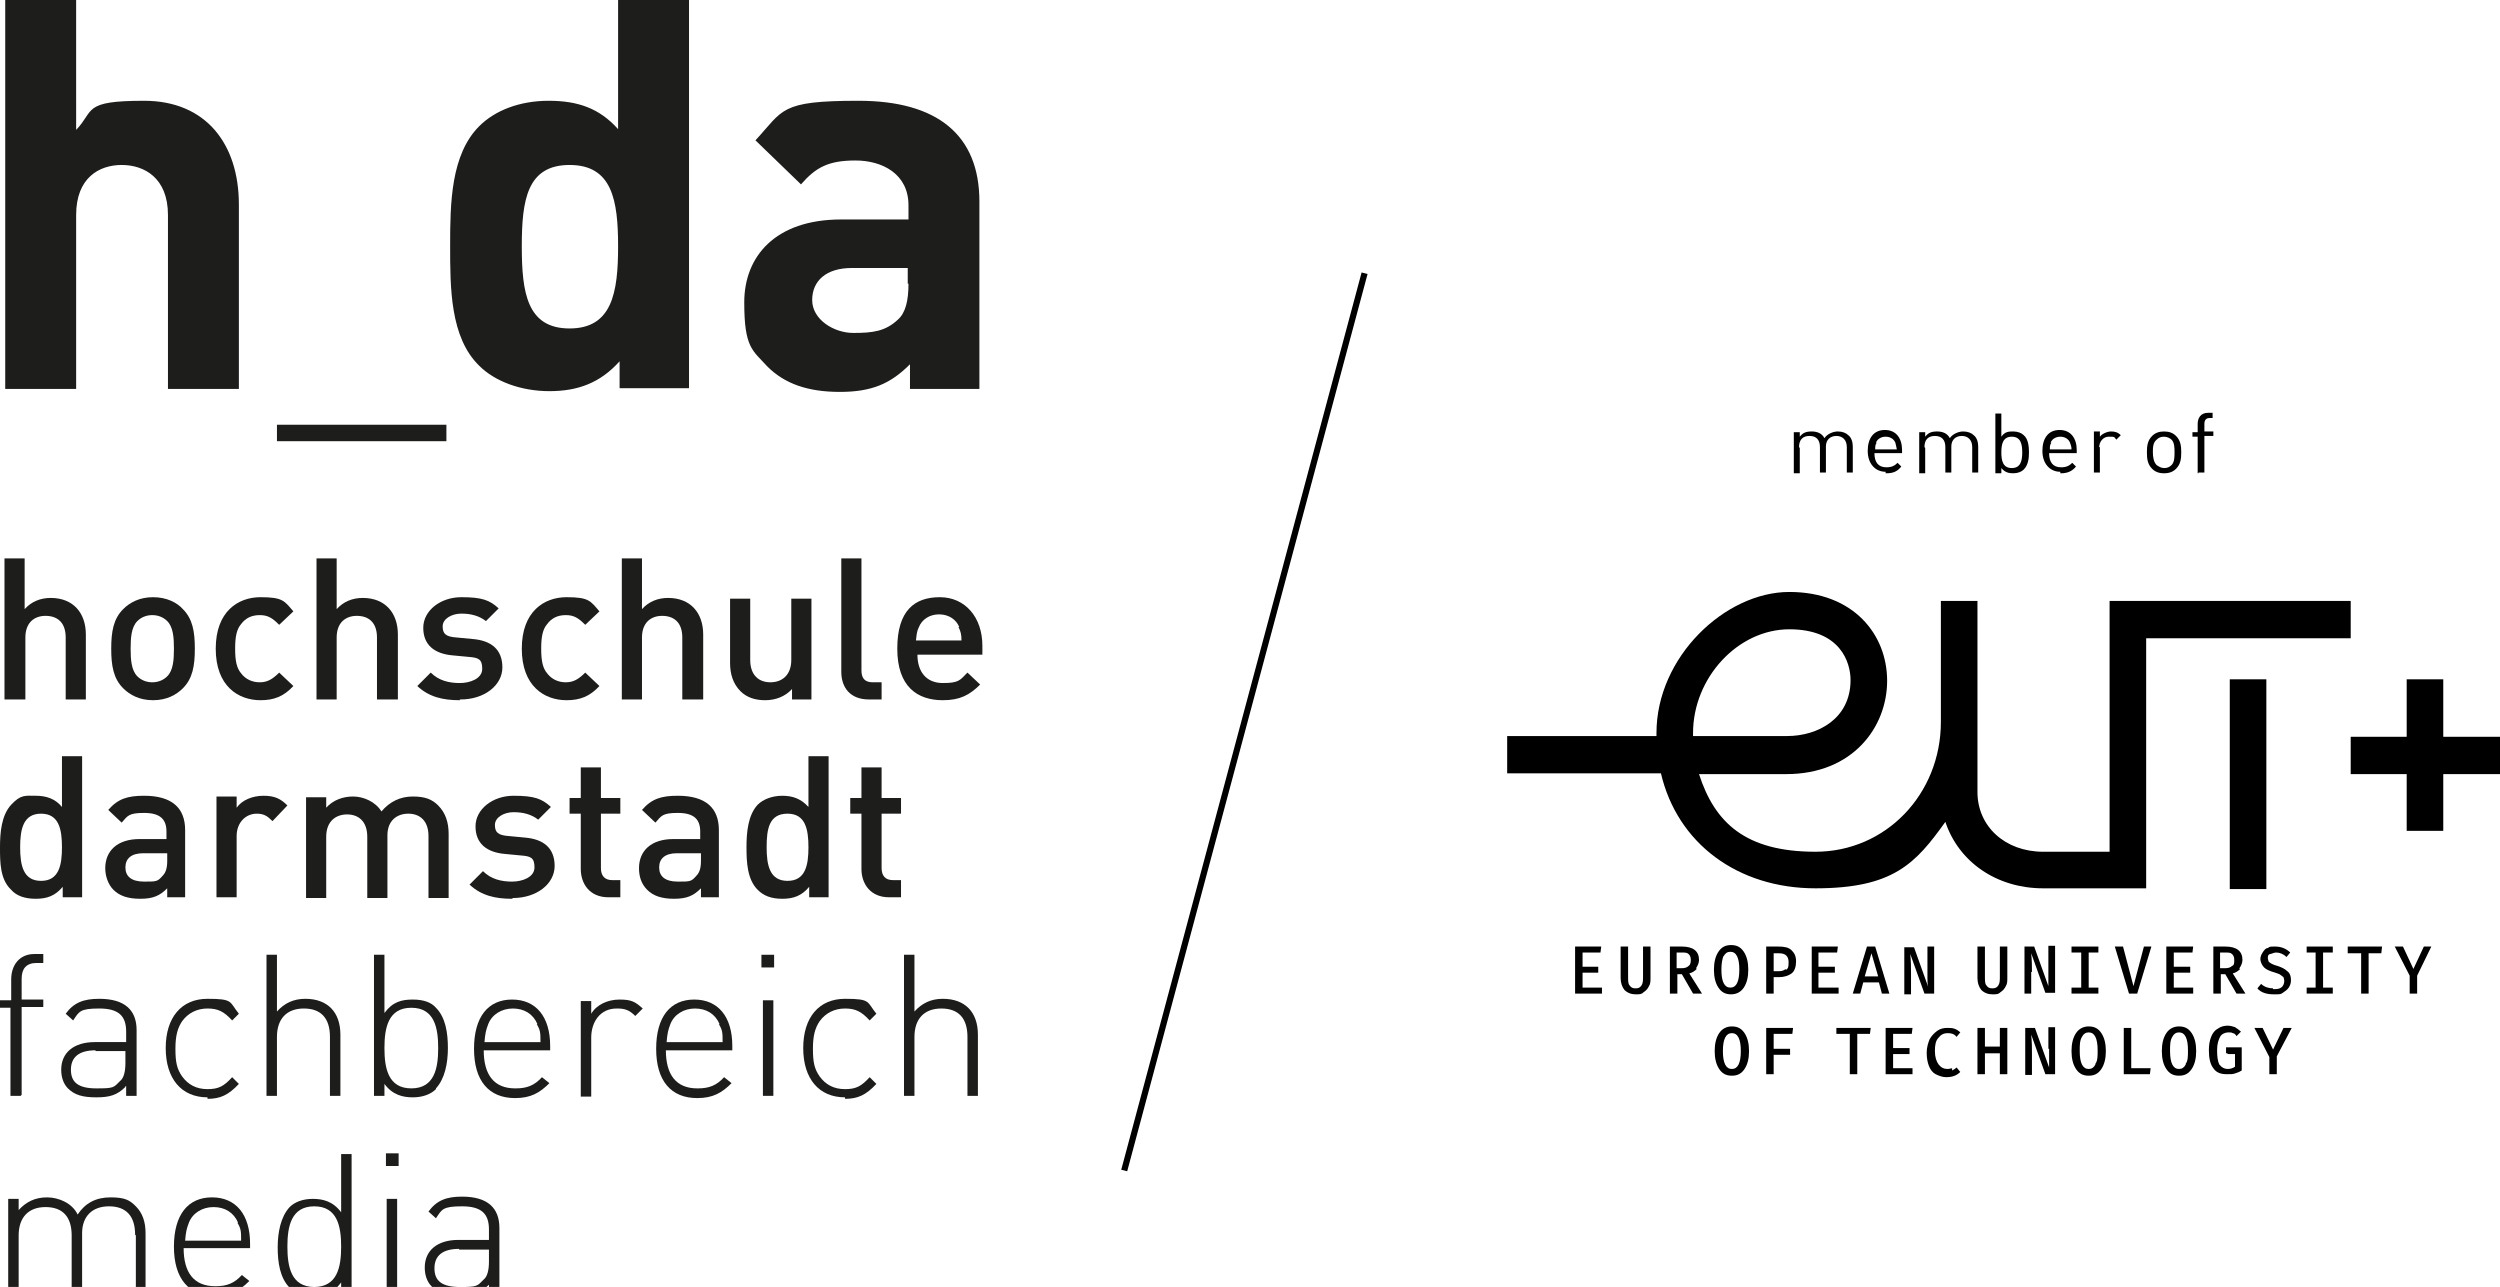 <?xml version="1.0" encoding="UTF-8"?>
<svg id="Ebene_1" data-name="Ebene 1" xmlns="http://www.w3.org/2000/svg" version="1.1" viewBox="0 0 334.9 172.4">
  <defs>
    <style>
      .cls-1 {
        fill: #1d1d1b;
      }

      .cls-1, .cls-2 {
        stroke-width: 0px;
      }

      .cls-2 {
        fill: #000;
      }
    </style>
  </defs>
  <g id="media_2" data-name="media 2">
    <path class="cls-1" d="M121.7,38c0,2.3-.4,3.9-1.4,4.8-1.7,1.6-3.4,1.8-6,1.8s-5.5-1.8-5.5-4.4,1.9-4.3,5.3-4.3h7.5v2.1h0ZM131.2,52.1v-25.1c0-8.9-5.6-13.5-16.2-13.5s-10,1.2-13.8,5.3l6.1,5.9c2-2.3,3.7-3.2,7.3-3.2s7.1,1.8,7.1,6v1.9h-9c-8.9,0-13,5-13,11.1s1.1,6.4,3.1,8.6c2.3,2.3,5.4,3.4,9.7,3.4s6.8-1.1,9.4-3.7v3.3h9.3ZM82.8,33c0,6.2-.8,11-6.5,11s-6.4-4.8-6.4-11,.7-10.9,6.4-10.9,6.5,4.7,6.5,10.9M92.3,52.1V0h-9.5v17.3c-2.5-2.8-5.4-3.8-9.3-3.8s-7.2,1.3-9.3,3.4c-3.8,3.8-3.9,10.3-3.9,16s0,12.3,3.9,16.1c2.1,2.1,5.6,3.4,9.4,3.4s6.8-1.1,9.4-4v3.6h9.3ZM59.8,56.9h-22.7v2.2h22.7v-2.2ZM32,52.1v-24.7c0-8.1-4.4-13.9-12.7-13.9s-6.6,1.3-9.1,3.9V0H.7v52.1h9.5v-23.3c0-5,3.1-6.7,6.1-6.7s6.2,1.7,6.2,6.7v23.3h9.5Z"/>
    <g>
      <path class="cls-1" d="M8.8,93.7v-8.3c0-2.1-1.2-2.9-2.7-2.9s-2.7.9-2.7,2.9v8.3H.6v-18.9h2.7v6.8c.9-1,2.1-1.5,3.5-1.5,3,0,4.7,2,4.7,4.9v8.7h-2.7Z"/>
      <path class="cls-1" d="M24.5,92.2c-.9.9-2.2,1.6-4,1.6s-3.1-.7-4-1.6c-1.3-1.3-1.6-3-1.6-5.3s.3-4,1.6-5.3c.9-.9,2.2-1.6,4-1.6s3.2.7,4,1.6c1.3,1.3,1.6,3,1.6,5.3s-.3,4-1.6,5.3ZM22.4,83.2c-.5-.5-1.2-.8-2-.8s-1.5.3-2,.8c-.8.8-.9,2.2-.9,3.7s.1,2.9.9,3.7c.5.5,1.2.8,2,.8s1.5-.3,2-.8c.8-.8.9-2.2.9-3.7s-.1-2.9-.9-3.7Z"/>
      <path class="cls-1" d="M34.9,93.8c-3,0-6-1.9-6-6.9s3-6.9,6-6.9,3.2.5,4.4,1.9l-1.9,1.8c-.9-.9-1.5-1.3-2.6-1.3s-1.9.4-2.5,1.2c-.6.7-.8,1.7-.8,3.3s.2,2.6.8,3.3c.6.8,1.5,1.2,2.5,1.2s1.7-.4,2.6-1.3l1.9,1.8c-1.3,1.4-2.6,1.9-4.4,1.9h0Z"/>
      <path class="cls-1" d="M50.5,93.7v-8.3c0-2.1-1.2-2.9-2.7-2.9s-2.7.9-2.7,2.9v8.3h-2.7v-18.9h2.7v6.8c.9-1,2.1-1.5,3.5-1.5,3,0,4.7,2,4.7,4.9v8.7h-2.8Z"/>
      <path class="cls-1" d="M61.6,93.8c-2.2,0-4.1-.4-5.7-1.9l1.8-1.8c1.1,1.1,2.5,1.4,3.9,1.4s3-.6,3-1.9-.5-1.5-1.8-1.6l-2.1-.2c-2.5-.2-4-1.4-4-3.7s2.3-4.1,5.1-4.1,3.8.4,5,1.5l-1.7,1.7c-.9-.7-2-1-3.3-1s-2.5.7-2.5,1.7.4,1.4,1.9,1.5l2.1.2c2.5.2,4,1.4,4,3.8s-2.4,4.3-5.6,4.3h-.1Z"/>
      <path class="cls-1" d="M75.9,93.8c-3,0-6-1.9-6-6.9s3-6.9,6-6.9,3.2.5,4.4,1.9l-1.9,1.8c-.9-.9-1.5-1.3-2.6-1.3s-1.9.4-2.5,1.2c-.6.7-.8,1.7-.8,3.3s.2,2.6.8,3.3c.6.8,1.5,1.2,2.5,1.2s1.7-.4,2.6-1.3l1.9,1.8c-1.3,1.4-2.6,1.9-4.4,1.9h0Z"/>
      <path class="cls-1" d="M91.4,93.7v-8.3c0-2.1-1.2-2.9-2.7-2.9s-2.7.9-2.7,2.9v8.3h-2.7v-18.9h2.7v6.8c.9-1,2.1-1.5,3.5-1.5,3,0,4.7,2,4.7,4.9v8.7h-2.8Z"/>
      <path class="cls-1" d="M106.1,93.7v-1.4c-.9,1-2.2,1.5-3.6,1.5s-2.5-.4-3.3-1.2c-1-1-1.4-2.3-1.4-3.8v-8.6h2.7v8.2c0,2.1,1.2,3,2.7,3s2.8-.9,2.8-3v-8.2h2.7v13.5h-2.7.1Z"/>
      <path class="cls-1" d="M116.4,93.7c-2.6,0-3.7-1.7-3.7-3.7v-15.2h2.7v15c0,1,.4,1.6,1.5,1.6h1.2v2.3s-1.7,0-1.7,0Z"/>
      <path class="cls-1" d="M122.9,87.7c0,2.3,1.2,3.8,3.4,3.8s2.3-.4,3.3-1.4l1.7,1.6c-1.4,1.4-2.7,2.1-5,2.1-3.4,0-6.1-1.8-6.1-6.9s2.3-6.9,5.7-6.9,5.7,2.7,5.7,6.5v1.2h-8.8,0ZM128.5,84c-.4-1-1.4-1.7-2.7-1.7s-2.3.7-2.7,1.7c-.3.6-.3,1-.4,1.8h6.1c0-.8-.1-1.2-.4-1.8h0Z"/>
      <path class="cls-1" d="M8.4,120.2v-1.4c-1,1.2-2.1,1.6-3.6,1.6s-2.6-.4-3.3-1.2C0,117.8,0,115.5,0,113.5s.2-4.3,1.5-5.7c1.3-1.4,1.9-1.2,3.3-1.2s2.6.4,3.5,1.5v-6.8h2.7v18.9h-2.7.1ZM5.5,109c-2.4,0-2.8,2.1-2.8,4.5s.4,4.5,2.8,4.5,2.8-2.1,2.8-4.5-.4-4.5-2.8-4.5Z"/>
      <path class="cls-1" d="M22.4,120.2v-1.2c-1,1-1.9,1.4-3.6,1.4s-2.8-.4-3.6-1.2c-.7-.7-1.1-1.8-1.1-2.9,0-2.3,1.6-3.9,4.6-3.9h3.6v-1c0-1.7-.9-2.5-3-2.5s-2.2.4-3,1.3l-1.8-1.7c1.3-1.5,2.6-1.9,4.8-1.9,3.7,0,5.5,1.6,5.5,4.6v9h-2.7.3ZM22.4,114.3h-3.2c-1.6,0-2.4.7-2.4,1.9s.8,1.9,2.5,1.9,1.8,0,2.5-.8c.4-.4.6-1,.6-2v-1.1h0Z"/>
      <path class="cls-1" d="M36.4,109.9c-.6-.6-1.1-.9-2-.9-1.5,0-2.7,1.2-2.7,3v8.2h-2.7v-13.5h2.7v1.5c.7-1,2.1-1.6,3.6-1.6s2.3.4,3.2,1.3l-2,2.1h0Z"/>
      <path class="cls-1" d="M57.4,120.2v-8.2c0-2.1-1.2-3-2.7-3s-2.8.9-2.8,2.9v8.4h-2.7v-8.2c0-2.1-1.2-3-2.7-3s-2.8.9-2.8,3v8.2h-2.7v-13.5h2.7v1.4c.9-1,2.2-1.5,3.6-1.5s3,.7,3.8,2c1.1-1.3,2.5-2,4.2-2s2.6.4,3.4,1.2c1,1,1.4,2.3,1.4,3.8v8.6h-2.7Z"/>
      <path class="cls-1" d="M68.6,120.4c-2.2,0-4.1-.4-5.7-1.9l1.8-1.8c1.1,1.1,2.5,1.4,3.9,1.4s3-.6,3-1.9-.5-1.5-1.8-1.6l-2.1-.2c-2.5-.2-4-1.4-4-3.7s2.3-4.1,5.1-4.1,3.8.4,5,1.5l-1.7,1.7c-.9-.7-2-1-3.3-1s-2.5.7-2.5,1.7.4,1.4,1.9,1.5l2.1.2c2.5.2,4,1.4,4,3.8s-2.4,4.3-5.6,4.3h0Z"/>
      <path class="cls-1" d="M81.5,120.2c-2.5,0-3.7-1.8-3.7-3.8v-7.4h-1.5v-2.1h1.5v-4.1h2.7v4.1h2.6v2.1h-2.6v7.3c0,1,.5,1.6,1.5,1.6h1.1v2.3h-1.6Z"/>
      <path class="cls-1" d="M93.9,120.2v-1.2c-1,1-1.9,1.4-3.6,1.4s-2.8-.4-3.6-1.2-1.1-1.8-1.1-2.9c0-2.3,1.6-3.9,4.6-3.9h3.6v-1c0-1.7-.9-2.5-3-2.5s-2.2.4-3,1.3l-1.8-1.7c1.3-1.5,2.6-1.9,4.8-1.9,3.7,0,5.5,1.6,5.5,4.6v9h-2.7.3ZM93.9,114.3h-3.2c-1.6,0-2.4.7-2.4,1.9s.8,1.9,2.5,1.9,1.8,0,2.5-.8c.4-.4.6-1,.6-2v-1.1h0Z"/>
      <path class="cls-1" d="M108.4,120.2v-1.4c-1,1.2-2.1,1.6-3.6,1.6s-2.5-.4-3.3-1.2c-1.4-1.4-1.5-3.7-1.5-5.7s.2-4.3,1.5-5.7c.7-.7,1.9-1.2,3.3-1.2s2.5.4,3.5,1.5v-6.8h2.7v18.9h-2.7,0ZM105.5,109c-2.5,0-2.8,2.1-2.8,4.5s.4,4.5,2.8,4.5,2.8-2.1,2.8-4.5-.4-4.5-2.8-4.5Z"/>
      <path class="cls-1" d="M119.1,120.2c-2.5,0-3.7-1.8-3.7-3.8v-7.4h-1.5v-2.1h1.5v-4.1h2.7v4.1h2.6v2.1h-2.6v7.3c0,1,.5,1.6,1.5,1.6h1.1v2.3h-1.6Z"/>
      <path class="cls-1" d="M2.8,146.8h-1.4v-11.8H-.3v-1h1.8v-2.8c0-1.9,1.1-3.4,3.1-3.4h1.2v1.2h-.9c-1.4,0-2,.8-2,2.1v2.8h2.9v1h-2.9v11.8h-.1Z"/>
      <path class="cls-1" d="M16.8,145.6c-1.1,1.1-2.1,1.4-3.9,1.4s-2.9-.3-3.8-1.2c-.6-.6-.9-1.5-.9-2.5,0-2.3,1.7-3.7,4.5-3.7h4.2v-1.4c0-2.1-1-3.1-3.6-3.1s-2.7.4-3.5,1.6l-1-.9c1.1-1.5,2.4-2,4.5-2,3.4,0,5,1.5,5,4.2v8.8h-1.4v-1.3h-.1ZM12.8,140.7c-2.2,0-3.3.9-3.3,2.6s1,2.5,3.4,2.5,2.3-.1,3.2-1c.5-.4.7-1.3.7-2.4v-1.6h-4Z"/>
      <path class="cls-1" d="M27.8,147c-3.5,0-5.6-2.5-5.6-6.6s2.1-6.6,5.6-6.6,2.9.4,4.2,2l-.9.9c-1.1-1.2-1.9-1.6-3.3-1.6s-2.6.6-3.4,1.7c-.6.9-.9,1.9-.9,3.7s.2,2.7.9,3.7c.8,1.1,1.9,1.7,3.4,1.7s2.2-.4,3.3-1.6l.9.9c-1.4,1.5-2.5,2-4.2,2v-.2Z"/>
      <path class="cls-1" d="M44.2,138.9c0-2.5-1.2-3.8-3.5-3.8s-3.6,1.4-3.6,3.8v7.9h-1.4v-18.9h1.4v7.6c1-1.1,2.2-1.7,3.8-1.7,3,0,4.7,1.8,4.7,4.8v8.2h-1.4v-7.9h0Z"/>
      <path class="cls-1" d="M58.4,145.9c-.7.7-1.8,1.1-3.1,1.1s-2.7-.3-3.8-1.8v1.6h-1.4v-18.9h1.4v7.8c1.1-1.5,2.3-1.8,3.8-1.8s2.5.4,3.1,1.1c1.3,1.3,1.6,3.4,1.6,5.4s-.4,4.1-1.6,5.4h0ZM55.1,135c-3.1,0-3.6,2.7-3.6,5.4s.5,5.4,3.6,5.4,3.6-2.7,3.6-5.4-.5-5.4-3.6-5.4Z"/>
      <path class="cls-1" d="M69.1,145.8c1.5,0,2.5-.4,3.5-1.5l1,.8c-1.3,1.3-2.5,2-4.6,2-3.5,0-5.5-2.3-5.5-6.6s1.9-6.6,5.1-6.6,5.1,2.3,5.1,6.2v.6h-8.9c0,3.3,1.4,5.1,4.2,5.1h.1ZM72,137.2c-.6-1.4-1.8-2.1-3.3-2.1s-2.8.8-3.3,2.1c-.3.8-.4,1.2-.5,2.4h7.5c0-1.2,0-1.6-.5-2.4h.1Z"/>
      <path class="cls-1" d="M82.6,135.1c-2.2,0-3.4,1.8-3.4,3.9v7.9h-1.4v-12.8h1.4v1.7c.7-1.2,2.2-1.9,3.8-1.9s2.1.3,3.1,1.2l-1,1c-.8-.8-1.4-1-2.4-1h0Z"/>
      <path class="cls-1" d="M93.5,145.8c1.5,0,2.5-.4,3.5-1.5l1,.8c-1.3,1.3-2.5,2-4.6,2-3.5,0-5.5-2.3-5.5-6.6s1.9-6.6,5.1-6.6,5.1,2.3,5.1,6.2v.6h-8.9c0,3.3,1.4,5.1,4.2,5.1h.1ZM96.4,137.2c-.6-1.4-1.8-2.1-3.3-2.1s-2.8.8-3.3,2.1c-.3.8-.4,1.2-.5,2.4h7.5c0-1.2,0-1.6-.5-2.4h.1Z"/>
      <path class="cls-1" d="M102,127.9h1.7v1.7h-1.7v-1.7ZM102.2,134h1.4v12.8h-1.4v-12.8Z"/>
      <path class="cls-1" d="M113.2,147c-3.5,0-5.6-2.5-5.6-6.6s2.1-6.6,5.6-6.6,2.9.4,4.2,2l-.9.9c-1.1-1.2-1.9-1.6-3.3-1.6s-2.6.6-3.4,1.7c-.6.9-.9,1.9-.9,3.7s.2,2.7.9,3.7c.8,1.1,1.9,1.7,3.4,1.7s2.2-.4,3.3-1.6l.9.9c-1.4,1.5-2.5,2-4.2,2v-.2Z"/>
      <path class="cls-1" d="M129.6,138.9c0-2.5-1.2-3.8-3.5-3.8s-3.6,1.4-3.6,3.8v7.9h-1.4v-18.9h1.4v7.6c1-1.1,2.2-1.7,3.8-1.7,3,0,4.7,1.8,4.7,4.8v8.2h-1.4v-7.9h0Z"/>
      <path class="cls-1" d="M18.1,165.4c0-2.5-1.2-3.8-3.5-3.8s-3.6,1.4-3.6,3.6v8.2h-1.4v-7.9c0-2.5-1.2-3.8-3.5-3.8s-3.6,1.4-3.6,3.8v7.9h-1.4v-12.8h1.4v1.5c1-1.1,2.2-1.7,3.8-1.7s3.4.8,4.1,2.3c1-1.5,2.4-2.3,4.4-2.3s2.6.4,3.4,1.2c.9.9,1.3,2.1,1.3,3.6v8.2h-1.3v-7.9h0Z"/>
      <path class="cls-1" d="M28.9,172.3c1.5,0,2.5-.4,3.5-1.5l1,.8c-1.3,1.3-2.5,2-4.6,2-3.5,0-5.5-2.3-5.5-6.6s1.9-6.6,5.1-6.6,5.1,2.3,5.1,6.2v.6h-8.9c0,3.3,1.4,5.1,4.2,5.1h.1ZM31.9,163.8c-.6-1.4-1.8-2.1-3.3-2.1s-2.8.8-3.3,2.1c-.3.8-.4,1.2-.5,2.4h7.5c0-1.2,0-1.6-.5-2.4h0Z"/>
      <path class="cls-1" d="M45.7,171.8c-1.1,1.5-2.3,1.8-3.8,1.8s-2.5-.4-3.1-1.1c-1.3-1.3-1.6-3.4-1.6-5.4s.4-4.1,1.6-5.4c.7-.7,1.8-1.1,3.1-1.1s2.7.3,3.8,1.8v-7.8h1.4v18.9h-1.4v-1.6h0ZM42.1,161.6c-3.1,0-3.6,2.7-3.6,5.4s.5,5.4,3.6,5.4,3.6-2.7,3.6-5.4-.5-5.4-3.6-5.4Z"/>
      <path class="cls-1" d="M51.7,154.5h1.7v1.7h-1.7v-1.7ZM51.8,160.6h1.4v12.8h-1.4v-12.8Z"/>
      <path class="cls-1" d="M65.5,172.1c-1.1,1.1-2.1,1.4-3.9,1.4s-3-.3-3.8-1.2c-.6-.6-.9-1.5-.9-2.5,0-2.3,1.7-3.7,4.5-3.7h4.1v-1.4c0-2.1-1-3.1-3.6-3.1s-2.7.4-3.5,1.6l-1-.9c1.1-1.5,2.4-2,4.5-2,3.4,0,5,1.5,5,4.2v8.8h-1.4v-1.3h0ZM61.5,167.3c-2.2,0-3.3.9-3.3,2.6s1,2.5,3.4,2.5,2.3-.1,3.2-1c.5-.4.7-1.3.7-2.4v-1.6h-4Z"/>
    </g>
  </g>
  <g id="eut_V2" data-name="eut V2">
    <g>
      <polygon class="cls-2" points="150.2 156.7 151 156.9 183.2 36.7 182.4 36.5 150.2 156.7"/>
      <path class="cls-2" d="M241,59.9c0-1,.5-1.5,1.4-1.5s1.4.5,1.4,1.5v3.4h.8v-3.5c0-.9.6-1.4,1.4-1.4s1.4.5,1.4,1.5v3.4h.8v-3.5c0-.6-.2-1.2-.6-1.5-.3-.3-.8-.5-1.4-.5s-1.4.3-1.8.9c-.3-.6-.9-.9-1.7-.9s-1.2.2-1.6.7v-.6h-.8v5.5h.8v-3.4h0Z"/>
      <path class="cls-2" d="M252.7,63.4c1,0,1.5-.3,2-.9l-.5-.5c-.4.4-.8.6-1.5.6-1.1,0-1.6-.7-1.6-1.9h3.7v-.4c0-1.6-.8-2.7-2.3-2.7s-2.3,1.1-2.3,2.8,1,2.8,2.4,2.8h0v.2ZM251.3,59.3c.2-.5.7-.8,1.3-.8s1.1.3,1.3.8c.1.3.1.5.2.9h-2.9c0-.4,0-.6.2-.9h-.1Z"/>
      <path class="cls-2" d="M257.8,59.9c0-1,.5-1.5,1.4-1.5s1.4.5,1.4,1.5v3.4h.8v-3.5c0-.9.6-1.4,1.4-1.4s1.4.5,1.4,1.5v3.4h.8v-3.5c0-.6-.2-1.2-.6-1.5-.3-.3-.8-.5-1.4-.5s-1.4.3-1.8.9c-.3-.6-.9-.9-1.7-.9s-1.2.2-1.6.7v-.6h-.8v5.5h.8v-3.4h0Z"/>
      <path class="cls-2" d="M268.1,62.7c.5.6,1,.7,1.6.7s1.1-.2,1.4-.5c.6-.6.7-1.5.7-2.3s-.1-1.8-.7-2.3c-.3-.3-.8-.5-1.4-.5s-1.1,0-1.6.7v-3.1h-.8v8h.8v-.7h0ZM269.5,58.5c1.2,0,1.4,1,1.4,2.1s-.2,2.1-1.4,2.1-1.4-1-1.4-2.1.2-2.1,1.4-2.1Z"/>
      <path class="cls-2" d="M276.1,63.4c.9,0,1.5-.3,2-.9l-.5-.5c-.4.4-.8.6-1.5.6-1.1,0-1.6-.7-1.6-1.9h3.7v-.4c0-1.6-.8-2.7-2.3-2.7s-2.3,1.1-2.3,2.8,1,2.8,2.4,2.8h0v.2ZM274.7,59.3c.2-.5.7-.8,1.3-.8s1.1.3,1.3.8c.1.3.2.5.2.9h-2.9c0-.4,0-.6.2-.9h-.1Z"/>
      <path class="cls-2" d="M281.2,60c0-.8.5-1.5,1.3-1.5s.7,0,1,.4l.6-.6c-.4-.4-.8-.5-1.3-.5s-1.2.3-1.5.7v-.7h-.8v5.5h.8v-3.4h-.1Z"/>
      <path class="cls-2" d="M289.9,63.4c.7,0,1.2-.2,1.6-.6.6-.6.7-1.3.7-2.2s-.1-1.6-.7-2.2c-.4-.4-.9-.6-1.6-.6s-1.2.2-1.6.6c-.6.6-.7,1.3-.7,2.2s.1,1.6.7,2.2c.4.4.9.6,1.6.6ZM288.9,58.9c.3-.3.6-.4,1-.4s.8.2,1,.4c.4.4.4,1.1.4,1.7s0,1.3-.4,1.7c-.3.3-.6.4-1,.4s-.7-.2-1-.4c-.4-.4-.5-1.1-.5-1.7s0-1.3.5-1.7Z"/>
      <path class="cls-2" d="M294.5,63.3h.8v-4.9h1.2v-.6h-1.2v-1c0-.5.2-.8.7-.8h.4v-.7h-.6c-1,0-1.4.7-1.4,1.5v1.1h-.7v.6h.7v4.9h.1Z"/>
      <path class="cls-2" d="M227.2,129.7c.2-.3.4-.7.4-1.1,0-1.2-.8-1.8-2.3-1.8h-1.6v6.3h1v-2.6h.6l1.5,2.6h1.2l-1.7-2.7c.4-.1.7-.3,1-.6h0ZM224.6,129.7v-2.1h.7c.4,0,.7,0,.9.2s.3.4.3.8-.1.7-.3.8c-.2.2-.5.3-.9.3h-.7Z"/>
      <path class="cls-2" d="M300,129.7c.2-.3.4-.7.4-1.1,0-1.2-.8-1.8-2.3-1.8h-1.6v6.3h1v-2.6h.6l1.5,2.6h1.2l-1.7-2.7c.4-.1.7-.3,1-.6h-.1ZM297.4,129.7v-2.1h.7c.4,0,.7,0,.9.2.2.2.3.4.3.8s0,.7-.3.8c-.2.2-.5.3-.9.3h-.7Z"/>
      <path class="cls-2" d="M291.9,137.5c-.7,0-1.3.3-1.7.9-.4.6-.6,1.4-.6,2.4s.2,1.8.6,2.4.9.9,1.7.9,1.3-.3,1.7-.9c.4-.6.6-1.4.6-2.4s-.2-1.8-.6-2.4c-.4-.6-.9-.9-1.7-.9h0ZM292.8,142.6c-.2.4-.5.6-.9.6s-.7-.2-.9-.6c-.2-.4-.3-1-.3-1.8s0-1.4.3-1.9c.2-.4.5-.6.9-.6s.7.2.9.6c.2.4.3,1,.3,1.8s0,1.4-.3,1.8h0Z"/>
      <path class="cls-2" d="M232,137.5c-.7,0-1.3.3-1.7.9s-.6,1.4-.6,2.4.2,1.8.6,2.4c.4.6.9.9,1.7.9s1.3-.3,1.7-.9c.4-.6.6-1.4.6-2.4s-.2-1.8-.6-2.4c-.4-.6-.9-.9-1.7-.9ZM232.9,142.6c-.2.4-.5.6-.9.6s-.7-.2-.9-.6-.3-1-.3-1.8.1-1.4.3-1.8c.2-.4.5-.6.9-.6s.7.2.9.6c.2.4.3,1,.3,1.8s-.1,1.4-.3,1.8h0Z"/>
      <path class="cls-2" d="M231.9,133.2c.7,0,1.3-.3,1.7-.9.4-.6.6-1.4.6-2.4s-.2-1.8-.6-2.4c-.4-.6-.9-.9-1.7-.9s-1.3.3-1.7.9-.6,1.4-.6,2.4.2,1.8.6,2.4c.4.6.9.9,1.7.9ZM230.9,128.1c.2-.4.5-.6.9-.6s.7.2.9.6c.2.4.3,1,.3,1.8s-.1,1.4-.3,1.8-.5.6-.9.6-.7-.2-.9-.6c-.2-.4-.3-1-.3-1.8s.1-1.4.3-1.9h0Z"/>
      <path class="cls-2" d="M298.4,141.2h1v1.7c-.3.2-.6.3-1,.3s-.8-.2-1.1-.6c-.2-.4-.3-1-.3-1.9s.2-1.4.4-1.8.7-.6,1.1-.6.4,0,.6.1c.2,0,.4.2.5.4l.6-.6c-.2-.2-.5-.4-.8-.6-.3-.1-.6-.2-1-.2s-.9.1-1.3.4c-.4.2-.7.6-.9,1.1s-.3,1.1-.3,1.8c0,1.1.2,1.9.6,2.4.4.6,1,.8,1.8.8s.7,0,1.1-.1c.3-.1.6-.2.9-.4v-3.1h-2.1v.8h.2Z"/>
      <path class="cls-2" d="M220.1,130.8c0,.5,0,.9-.2,1.2s-.4.4-.8.4-.6-.1-.8-.4c-.2-.2-.2-.6-.2-1.2v-4h-1v4.2c0,.7.2,1.2.5,1.6.4.4.9.6,1.5.6s.8,0,1.1-.3c.3-.2.5-.4.7-.8.2-.3.2-.7.2-1.1v-4.2h-1v4h0Z"/>
      <polygon class="cls-2" points="314.5 127.7 316.3 127.7 316.3 133.1 317.3 133.1 317.3 127.7 319 127.7 319.1 126.8 314.5 126.8 314.5 127.7"/>
      <polygon class="cls-2" points="323.3 129.8 321.9 126.8 320.8 126.8 322.8 130.7 322.8 133.1 323.8 133.1 323.8 130.7 325.7 126.8 324.7 126.8 323.3 129.8"/>
      <polygon class="cls-2" points="212 130.3 214.1 130.3 214.1 129.5 212 129.5 212 127.6 214.4 127.6 214.5 126.8 211 126.8 211 133.1 214.6 133.1 214.6 132.3 212 132.3 212 130.3"/>
      <polygon class="cls-2" points="304.5 140.6 303.1 137.7 302 137.7 304 141.6 304 143.9 305 143.9 305 141.5 307 137.7 305.9 137.7 304.5 140.6"/>
      <polygon class="cls-2" points="309 127.6 310.2 127.6 310.2 132.3 309 132.3 309 133.1 312.5 133.1 312.5 132.3 311.2 132.3 311.2 127.6 312.5 127.6 312.5 126.8 309 126.8 309 127.6"/>
      <path class="cls-2" d="M259.1,126.8h-.9v4.2c0,.4,0,.8.1,1.2l-1.9-5.3h-1.3v6.3h.9v-2.9c0-.7,0-1.5-.1-2.5l1.9,5.3h1.3v-6.3Z"/>
      <polygon class="cls-2" points="236.6 143.9 237.6 143.9 237.6 141.3 239.8 141.3 239.8 140.5 237.6 140.5 237.6 138.5 240.1 138.5 240.2 137.7 236.6 137.7 236.6 143.9"/>
      <polygon class="cls-2" points="293.7 127.6 293.8 126.8 290.2 126.8 290.2 133.1 293.8 133.1 293.8 132.3 291.2 132.3 291.2 130.3 293.4 130.3 293.4 129.5 291.2 129.5 291.2 127.6 293.7 127.6"/>
      <polygon class="cls-2" points="281.1 127.6 281.1 126.8 277.5 126.8 277.5 127.6 278.8 127.6 278.8 132.3 277.5 132.3 277.5 133.1 281.1 133.1 281.1 132.3 279.8 132.3 279.8 127.6 281.1 127.6"/>
      <path class="cls-2" d="M279.8,137.5c-.7,0-1.3.3-1.7.9-.4.6-.6,1.4-.6,2.4s.2,1.8.6,2.4c.4.6.9.9,1.7.9s1.3-.3,1.7-.9c.4-.6.6-1.4.6-2.4s-.2-1.8-.6-2.4c-.4-.6-.9-.9-1.7-.9h0ZM280.7,142.6c-.2.4-.5.6-.9.6s-.7-.2-.9-.6c-.2-.4-.3-1-.3-1.8s0-1.4.3-1.9c.2-.4.5-.6.9-.6s.7.2.9.6c.2.4.3,1,.3,1.8s0,1.4-.3,1.8h0Z"/>
      <polygon class="cls-2" points="267.9 140.2 265.9 140.2 265.9 137.7 264.9 137.7 264.9 143.9 265.9 143.9 265.9 141.1 267.9 141.1 267.9 143.9 268.9 143.9 268.9 137.7 267.9 137.7 267.9 140.2"/>
      <path class="cls-2" d="M261.6,143.1c-.2,0-.5.1-.7.1-.5,0-.9-.2-1.2-.6s-.5-1-.5-1.8.1-1.4.5-1.8c.3-.4.7-.6,1.2-.6s.9.1,1.2.5l.5-.6c-.2-.2-.5-.4-.8-.5s-.6-.1-1-.1-.9.1-1.3.4c-.4.3-.7.6-1,1.1-.2.5-.4,1.1-.4,1.8s.1,1.3.3,1.8.5.9.9,1.1.9.4,1.4.4c.8,0,1.4-.2,1.9-.7l-.5-.6c-.2.2-.4.3-.6.4h0v-.3Z"/>
      <path class="cls-2" d="M272.2,130.2c0-.7,0-1.5-.1-2.5l1.9,5.3h1.3v-6.3h-.9v5.4l-1.9-5.3h-1.3v6.3h.9v-2.9h.1Z"/>
      <path class="cls-2" d="M267.9,130.8c0,.5,0,.9-.2,1.2s-.4.4-.8.4-.6-.1-.8-.4c-.2-.2-.2-.6-.2-1.2v-4h-1v4.2c0,.7.2,1.2.5,1.6.4.4.9.6,1.5.6s.8,0,1.1-.3c.3-.2.5-.4.7-.8.2-.3.2-.7.2-1.1v-4.2h-1v4h0Z"/>
      <path class="cls-2" d="M304.5,132.4c-.6,0-1.2-.2-1.6-.6l-.5.6c.5.6,1.3.8,2.2.8s.9,0,1.2-.2.6-.4.8-.7c.2-.3.3-.6.3-1,0-.6-.2-1-.5-1.2-.3-.3-.7-.5-1.3-.7-.4-.1-.6-.2-.8-.3s-.3-.2-.4-.3c0-.1-.1-.3-.1-.4,0-.3,0-.5.3-.6.2,0,.5-.2.8-.2.5,0,1,.2,1.4.6l.5-.6c-.5-.5-1.2-.8-2-.8s-.7,0-1,.2c-.3,0-.5.3-.7.6-.2.3-.3.6-.3.9s.2.8.5,1.1.8.5,1.5.7c.3.1.6.2.7.3s.3.2.4.3c0,.1.1.3.1.5,0,.3-.1.6-.3.8s-.5.3-.9.3h-.3Z"/>
      <polygon class="cls-2" points="246 138.5 247.8 138.5 247.8 143.9 248.8 143.9 248.8 138.5 250.5 138.5 250.6 137.7 246 137.7 246 138.5"/>
      <polygon class="cls-2" points="285.5 137.7 284.5 137.7 284.5 143.9 288 143.9 288.1 143.1 285.5 143.1 285.5 137.7"/>
      <path class="cls-2" d="M274.5,140.5v2.5l-1.9-5.3h-1.3v6.3h.9v-2.9c0-.7,0-1.5-.1-2.5l1.9,5.3h1.3v-6.3h-.9v2.9h.1Z"/>
      <polygon class="cls-2" points="246.1 127.6 246.2 126.8 242.7 126.8 242.7 133.1 246.3 133.1 246.3 132.3 243.6 132.3 243.6 130.3 245.8 130.3 245.8 129.5 243.6 129.5 243.6 127.6 246.1 127.6"/>
      <polygon class="cls-2" points="285.8 132.1 284.4 126.8 283.3 126.8 285.2 133.1 286.3 133.1 288.2 126.8 287.2 126.8 285.8 132.1"/>
      <polygon class="cls-2" points="253.6 141.2 255.8 141.2 255.8 140.4 253.6 140.4 253.6 138.5 256.1 138.5 256.2 137.7 252.6 137.7 252.6 143.9 256.2 143.9 256.2 143.1 253.6 143.1 253.6 141.2"/>
      <path class="cls-2" d="M251.3,126.8h-1.2l-1.9,6.3h1l.4-1.5h2.1l.4,1.5h1l-1.9-6.3h0ZM249.8,130.8l.9-3.1.9,3.1h-1.8Z"/>
      <path class="cls-2" d="M238.2,126.8h-1.6v6.3h1v-2.2h.7c.7,0,1.3-.2,1.7-.5s.6-.9.6-1.6-.2-1.1-.6-1.5-1-.5-1.8-.5h0ZM239.2,129.8c-.2.2-.5.3-.9.3h-.7v-2.4h.7c.9,0,1.3.4,1.3,1.2s-.1.8-.3,1h-.1Z"/>
      <polygon class="cls-2" points="327.3 98.7 327.3 91 322.4 91 322.4 98.7 314.9 98.7 314.9 103.7 322.4 103.7 322.4 111.3 327.3 111.3 327.3 103.7 334.9 103.7 334.9 98.7 327.3 98.7"/>
      <rect class="cls-2" x="298.7" y="91" width="4.9" height="28.1"/>
      <path class="cls-2" d="M287.5,119.1v-33.6h27.4v-5h-32.3v33.6h-8.9c-5.1,0-8.8-3.4-8.8-8v-25.6h-4.9v16.2c0,9.7-7.4,17.4-16.8,17.4s-13.5-3.9-15.6-10.4h11.7c8.9,0,13.5-6.3,13.5-12.5s-4.5-11.9-13.1-11.9-17.8,8.7-17.8,18.9v.4h-20v5h20.6c2.2,9.4,10.3,15.4,20.7,15.4s13.4-3.3,17.4-8.9c1.8,5.4,6.9,8.9,13.1,8.9h13.8ZM226.8,98.6v-.4c0-7.4,6-13.9,12.9-13.9s8.2,4.5,8.2,6.8c0,5.2-4.4,7.5-8.5,7.5h-12.6Z"/>
    </g>
  </g>
</svg>
